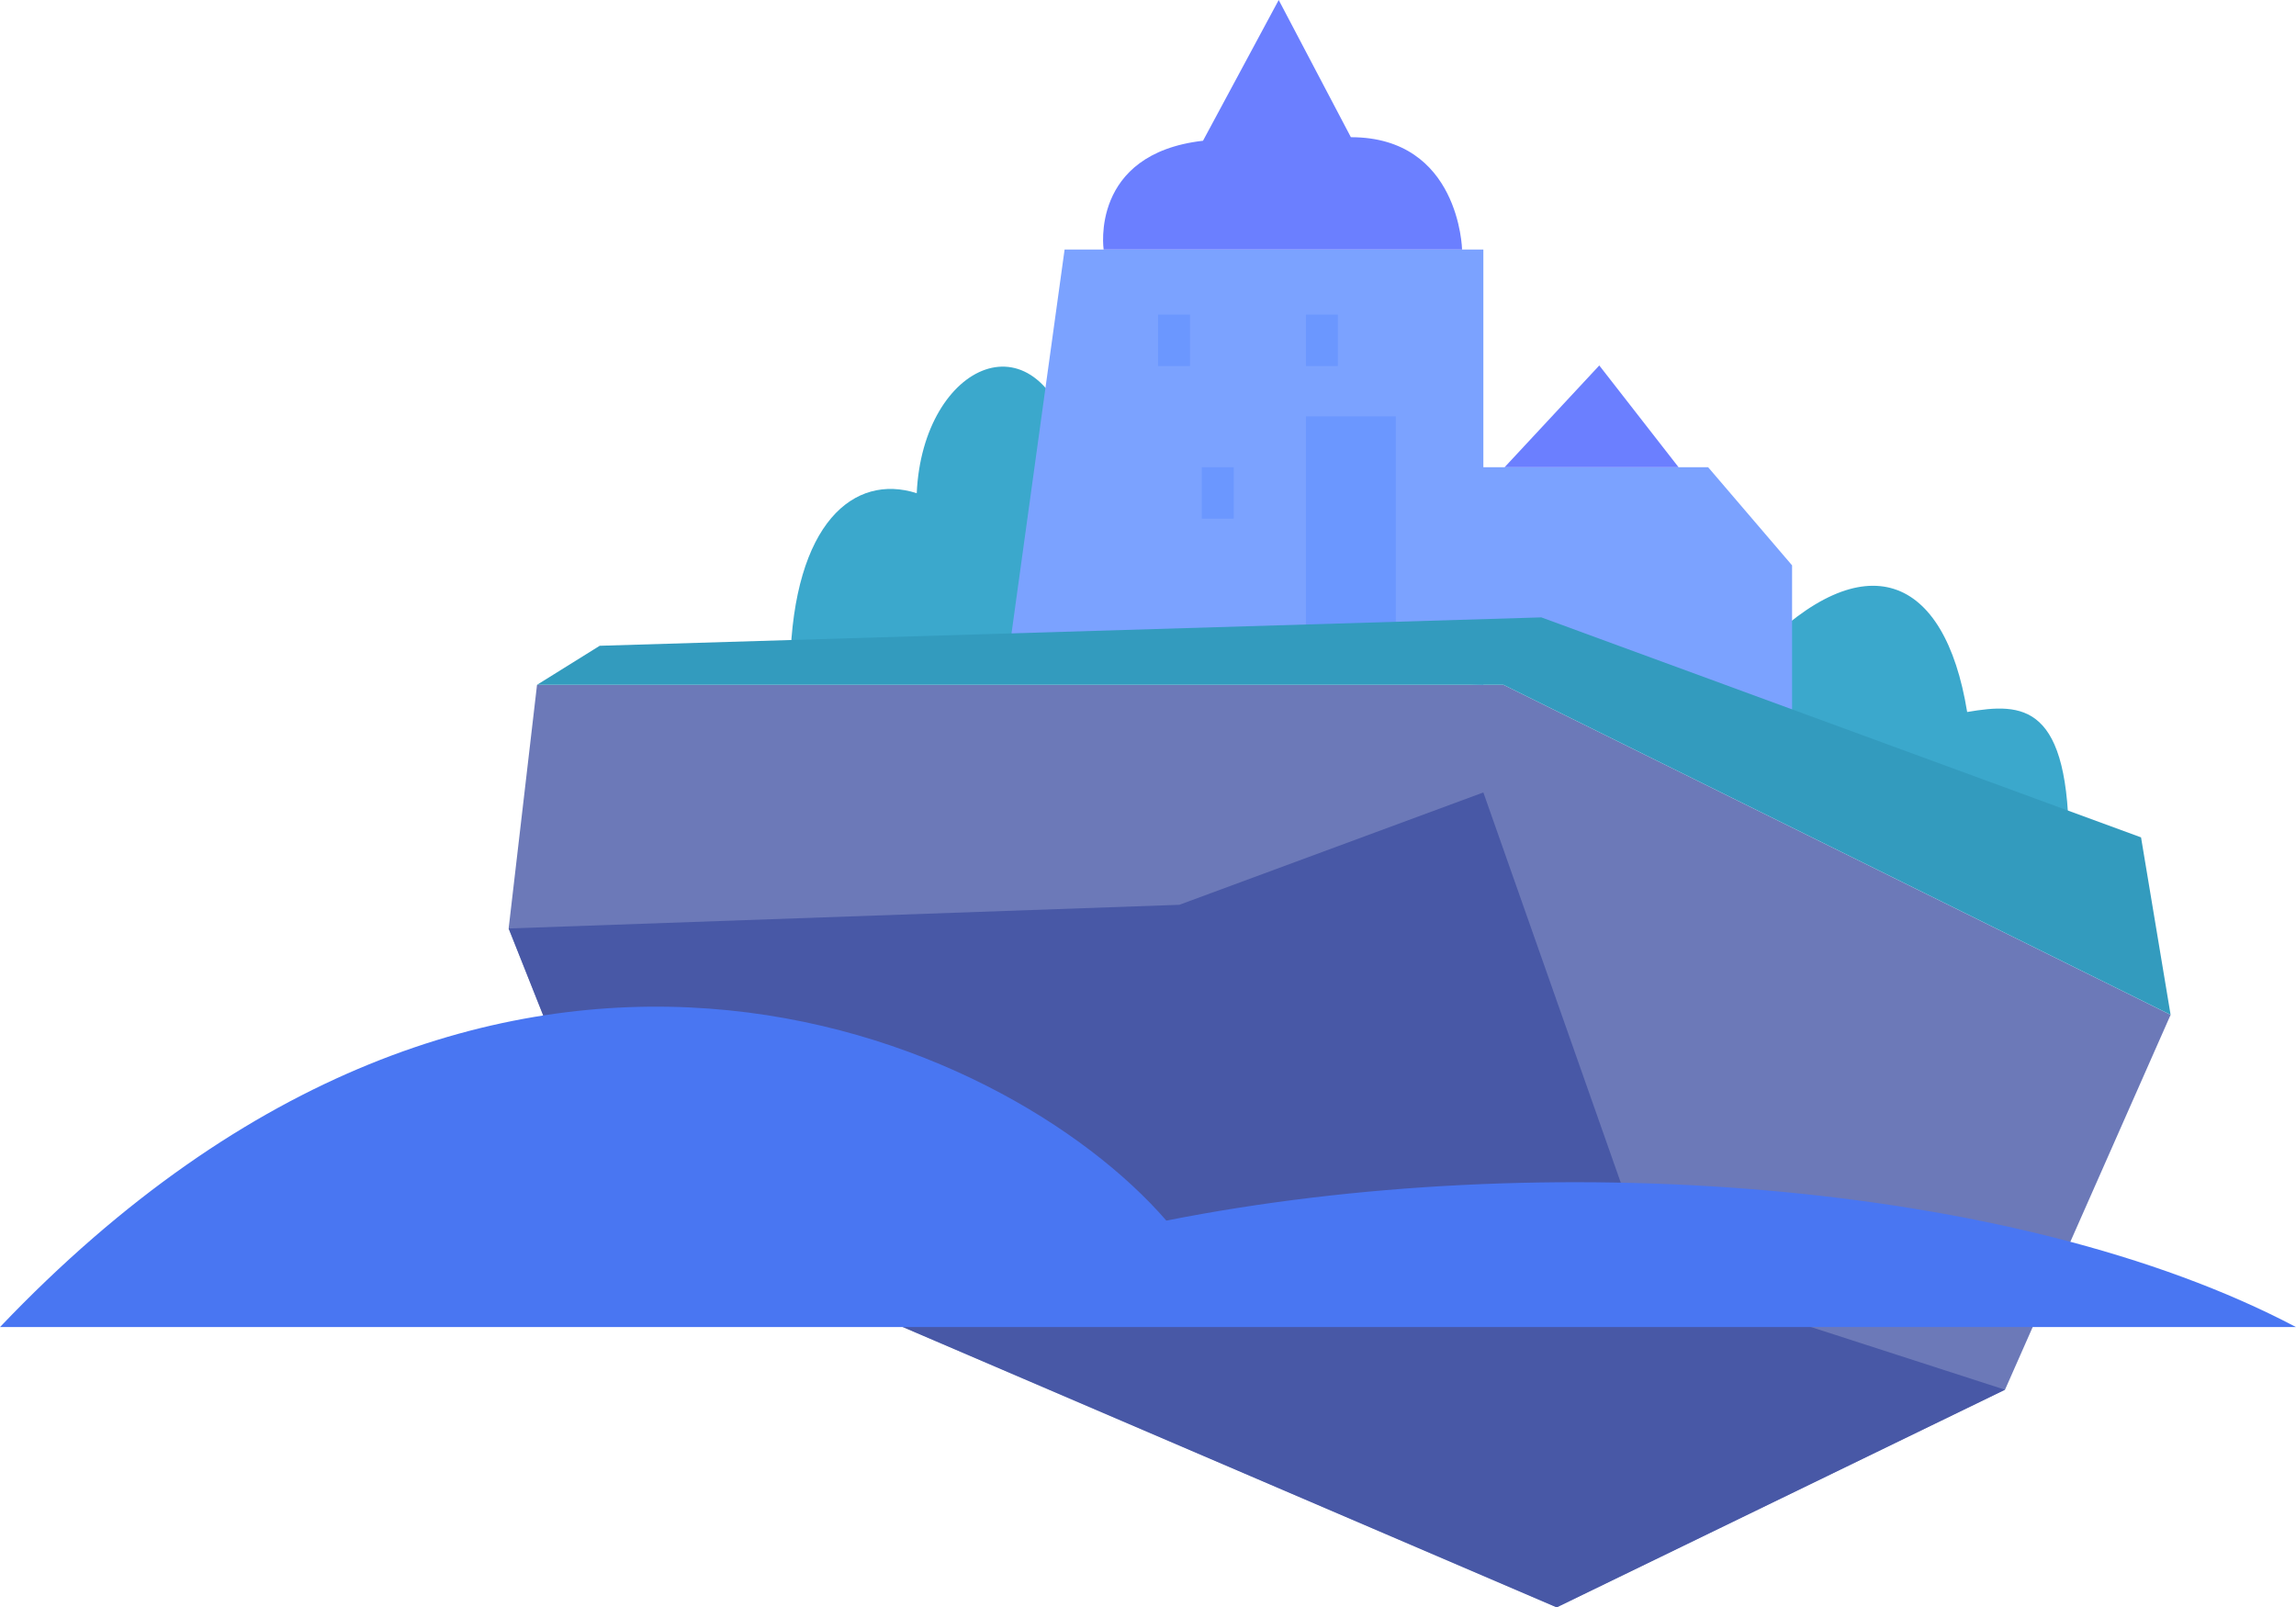 <?xml version="1.0" encoding="UTF-8" standalone="no"?><!-- Generator: Gravit.io --><svg xmlns="http://www.w3.org/2000/svg" xmlns:xlink="http://www.w3.org/1999/xlink" style="isolation:isolate" viewBox="0 0 84.1 58.883" width="84.1pt" height="58.883pt"><defs><clipPath id="_clipPath_eGgk3vuESqzfvXy2DsV1zTAgKZQpvhd9"><rect width="84.1" height="58.883"/></clipPath></defs><g clip-path="url(#_clipPath_eGgk3vuESqzfvXy2DsV1zTAgKZQpvhd9)"><rect width="84.1" height="58.883" style="fill:rgb(0,0,0)" fill-opacity="0"/><g><path d=" M 64.429 23.83 C 68.285 19.887 71.232 21.014 72.055 26.083 C 74.091 25.737 75.824 25.737 75.781 31.153 L 63.086 26.603 L 64.429 23.83 Z " fill="rgb(59,168,204)"/><path d=" M 28.943 24.308 C 29.073 19.151 31.283 17.332 33.579 18.068 C 33.796 13.259 38.129 11.309 39.385 16.552 C 40.642 21.795 40.382 24.351 40.382 24.351 L 28.943 24.308 Z " fill="rgb(59,168,204)"/><path d=" M 36.916 24.177 L 38.995 9.142 L 54.334 9.142 L 54.334 25.087 L 36.916 24.177 Z " fill="rgb(123,162,255)"/><path d=" M 51.127 15.251 L 47.834 15.251 L 47.834 23.284 L 51.127 23.284 L 51.127 15.251 Z " fill="rgb(107,151,255)"/><path d=" M 51.561 17.115 L 62.566 17.115 L 65.642 20.711 L 65.642 28.077 L 51.561 23.267 L 51.561 17.115 Z " fill="rgb(123,162,255)"/><g opacity="0.8"><path d=" M 19.671 25.087 L 55.07 25.087 L 79.507 37.176 L 73.441 50.911 L 57.02 58.883 L 22.661 44.151 L 18.631 34.013 L 19.671 25.087 Z " fill="rgb(71,88,166)"/></g><g opacity="0.8"><path d=" M 18.631 34.013 L 43.198 33.146 L 54.334 29.03 L 60.573 46.751 L 73.441 50.911 L 57.02 58.883 L 22.661 44.151 L 18.631 34.013 Z " fill="rgb(63,80,161)"/></g><path d=" M 19.671 25.087 L 21.967 23.657 L 56.457 22.617 L 78.424 30.676 L 79.507 37.175 L 55.07 25.087 L 19.671 25.087 Z " fill="rgb(51,155,190)"/><path d=" M 40.425 9.142 C 40.425 9.142 39.905 5.633 44.065 5.156 L 46.838 0 L 49.481 5.026 C 53.467 5.026 53.554 9.142 53.554 9.142 L 40.425 9.142 Z " fill="rgb(107,127,255)"/><path d=" M 55.113 17.115 L 58.58 13.388 L 61.483 17.115 L 55.113 17.115 Z " fill="rgb(107,127,255)"/><path d=" M 43.588 11.525 L 42.418 11.525 L 42.418 13.41 L 43.588 13.41 L 43.588 11.525 Z " fill="rgb(107,151,255)"/><path d=" M 49.004 11.525 L 47.834 11.525 L 47.834 13.41 L 49.004 13.41 L 49.004 11.525 Z " fill="rgb(107,151,255)"/><path d=" M 45.191 17.115 L 44.021 17.115 L 44.021 18.999 L 45.191 18.999 L 45.191 17.115 Z " fill="rgb(107,151,255)"/><path d=" M 84.1 48.615 L 0 48.615 C 18.198 29.507 36.829 37.913 42.722 44.715 C 56.5 41.985 73.831 43.199 84.1 48.615 Z " fill="rgb(73,118,242)"/></g></g></svg>